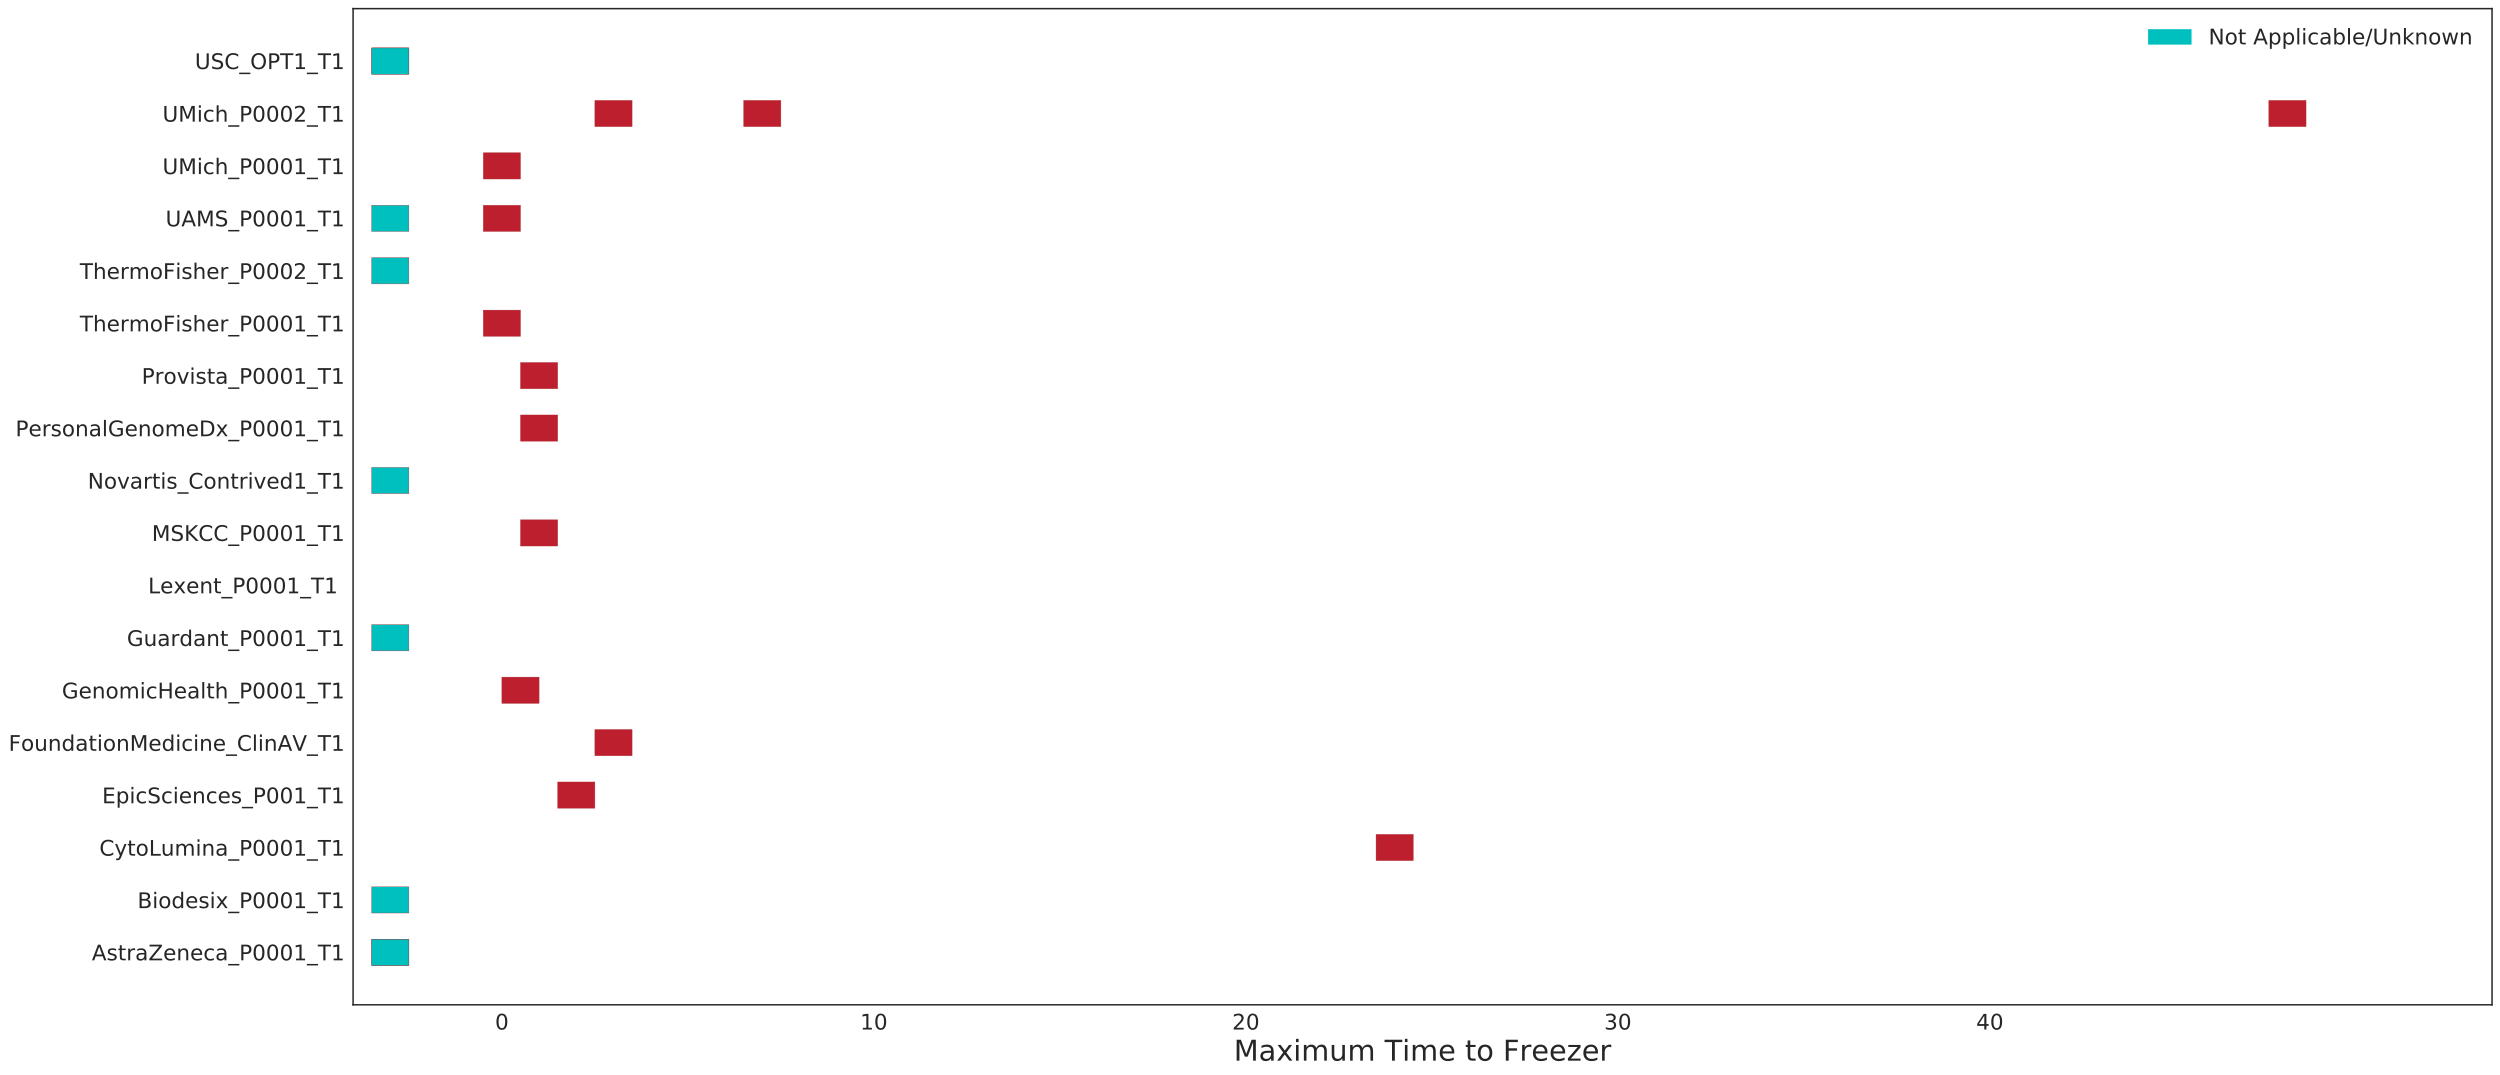 <?xml version="1.0" encoding="utf-8" standalone="no"?>
<!DOCTYPE svg PUBLIC "-//W3C//DTD SVG 1.1//EN"
  "http://www.w3.org/Graphics/SVG/1.1/DTD/svg11.dtd">
<!-- Created with matplotlib (http://matplotlib.org/) -->
<svg height="897pt" version="1.1" viewBox="0 0 2087 897" width="2087pt" xmlns="http://www.w3.org/2000/svg" xmlns:xlink="http://www.w3.org/1999/xlink">
 <defs>
  <style type="text/css">
*{stroke-linecap:butt;stroke-linejoin:round;}
  </style>
 </defs>
 <g id="figure_1">
  <g id="patch_1">
   <path d="M 0 897.648 
L 2087.558 897.648 
L 2087.558 0 
L 0 0 
z
" style="fill:#ffffff;"/>
  </g>
  <g id="axes_1">
   <g id="patch_2">
    <path d="M 294.758 838.8 
L 2080.358 838.8 
L 2080.358 7.2 
L 294.758 7.2 
z
" style="fill:none;"/>
   </g>
   <g id="matplotlib.axis_1">
    <g id="xtick_1">
     <g id="line2d_1"/>
     <g id="text_1">
      <!-- 0 -->
      <defs>
       <path d="M 31.781 66.406 
Q 24.172 66.406 20.328 58.906 
Q 16.5 51.422 16.5 36.375 
Q 16.5 21.391 20.328 13.891 
Q 24.172 6.391 31.781 6.391 
Q 39.453 6.391 43.281 13.891 
Q 47.125 21.391 47.125 36.375 
Q 47.125 51.422 43.281 58.906 
Q 39.453 66.406 31.781 66.406 
z
M 31.781 74.219 
Q 44.047 74.219 50.516 64.516 
Q 56.984 54.828 56.984 36.375 
Q 56.984 17.969 50.516 8.266 
Q 44.047 -1.422 31.781 -1.422 
Q 19.531 -1.422 13.062 8.266 
Q 6.594 17.969 6.594 36.375 
Q 6.594 54.828 13.062 64.516 
Q 19.531 74.219 31.781 74.219 
z
" id="DejaVuSans-30"/>
      </defs>
      <g style="fill:#262626;" transform="translate(413.248 859.477)scale(0.18 -0.18)">
       <use xlink:href="#DejaVuSans-30"/>
      </g>
     </g>
    </g>
    <g id="xtick_2">
     <g id="line2d_2"/>
     <g id="text_2">
      <!-- 10 -->
      <defs>
       <path d="M 12.406 8.297 
L 28.516 8.297 
L 28.516 63.922 
L 10.984 60.406 
L 10.984 69.391 
L 28.422 72.906 
L 38.281 72.906 
L 38.281 8.297 
L 54.391 8.297 
L 54.391 0 
L 12.406 0 
z
" id="DejaVuSans-31"/>
      </defs>
      <g style="fill:#262626;" transform="translate(718.06 859.477)scale(0.18 -0.18)">
       <use xlink:href="#DejaVuSans-31"/>
       <use x="63.623" xlink:href="#DejaVuSans-30"/>
      </g>
     </g>
    </g>
    <g id="xtick_3">
     <g id="line2d_3"/>
     <g id="text_3">
      <!-- 20 -->
      <defs>
       <path d="M 19.188 8.297 
L 53.609 8.297 
L 53.609 0 
L 7.328 0 
L 7.328 8.297 
Q 12.938 14.109 22.625 23.891 
Q 32.328 33.688 34.812 36.531 
Q 39.547 41.844 41.422 45.531 
Q 43.312 49.219 43.312 52.781 
Q 43.312 58.594 39.234 62.25 
Q 35.156 65.922 28.609 65.922 
Q 23.969 65.922 18.812 64.312 
Q 13.672 62.703 7.812 59.422 
L 7.812 69.391 
Q 13.766 71.781 18.938 73 
Q 24.125 74.219 28.422 74.219 
Q 39.75 74.219 46.484 68.547 
Q 53.219 62.891 53.219 53.422 
Q 53.219 48.922 51.531 44.891 
Q 49.859 40.875 45.406 35.406 
Q 44.188 33.984 37.641 27.219 
Q 31.109 20.453 19.188 8.297 
z
" id="DejaVuSans-32"/>
      </defs>
      <g style="fill:#262626;" transform="translate(1028.6 859.477)scale(0.18 -0.18)">
       <use xlink:href="#DejaVuSans-32"/>
       <use x="63.623" xlink:href="#DejaVuSans-30"/>
      </g>
     </g>
    </g>
    <g id="xtick_4">
     <g id="line2d_4"/>
     <g id="text_4">
      <!-- 30 -->
      <defs>
       <path d="M 40.578 39.312 
Q 47.656 37.797 51.625 33 
Q 55.609 28.219 55.609 21.188 
Q 55.609 10.406 48.188 4.484 
Q 40.766 -1.422 27.094 -1.422 
Q 22.516 -1.422 17.656 -0.516 
Q 12.797 0.391 7.625 2.203 
L 7.625 11.719 
Q 11.719 9.328 16.594 8.109 
Q 21.484 6.891 26.812 6.891 
Q 36.078 6.891 40.938 10.547 
Q 45.797 14.203 45.797 21.188 
Q 45.797 27.641 41.281 31.266 
Q 36.766 34.906 28.719 34.906 
L 20.219 34.906 
L 20.219 43.016 
L 29.109 43.016 
Q 36.375 43.016 40.234 45.922 
Q 44.094 48.828 44.094 54.297 
Q 44.094 59.906 40.109 62.906 
Q 36.141 65.922 28.719 65.922 
Q 24.656 65.922 20.016 65.031 
Q 15.375 64.156 9.812 62.312 
L 9.812 71.094 
Q 15.438 72.656 20.344 73.438 
Q 25.25 74.219 29.594 74.219 
Q 40.828 74.219 47.359 69.109 
Q 53.906 64.016 53.906 55.328 
Q 53.906 49.266 50.438 45.094 
Q 46.969 40.922 40.578 39.312 
z
" id="DejaVuSans-33"/>
      </defs>
      <g style="fill:#262626;" transform="translate(1339.139 859.477)scale(0.18 -0.18)">
       <use xlink:href="#DejaVuSans-33"/>
       <use x="63.623" xlink:href="#DejaVuSans-30"/>
      </g>
     </g>
    </g>
    <g id="xtick_5">
     <g id="line2d_5"/>
     <g id="text_5">
      <!-- 40 -->
      <defs>
       <path d="M 37.797 64.312 
L 12.891 25.391 
L 37.797 25.391 
z
M 35.203 72.906 
L 47.609 72.906 
L 47.609 25.391 
L 58.016 25.391 
L 58.016 17.188 
L 47.609 17.188 
L 47.609 0 
L 37.797 0 
L 37.797 17.188 
L 4.891 17.188 
L 4.891 26.703 
z
" id="DejaVuSans-34"/>
      </defs>
      <g style="fill:#262626;" transform="translate(1649.678 859.477)scale(0.18 -0.18)">
       <use xlink:href="#DejaVuSans-34"/>
       <use x="63.623" xlink:href="#DejaVuSans-30"/>
      </g>
     </g>
    </g>
    <g id="text_6">
     <!-- Maximum Time to Freezer -->
     <defs>
      <path d="M 9.812 72.906 
L 24.516 72.906 
L 43.109 23.297 
L 61.812 72.906 
L 76.516 72.906 
L 76.516 0 
L 66.891 0 
L 66.891 64.016 
L 48.094 14.016 
L 38.188 14.016 
L 19.391 64.016 
L 19.391 0 
L 9.812 0 
z
" id="DejaVuSans-4d"/>
      <path d="M 34.281 27.484 
Q 23.391 27.484 19.188 25 
Q 14.984 22.516 14.984 16.5 
Q 14.984 11.719 18.141 8.906 
Q 21.297 6.109 26.703 6.109 
Q 34.188 6.109 38.703 11.406 
Q 43.219 16.703 43.219 25.484 
L 43.219 27.484 
z
M 52.203 31.203 
L 52.203 0 
L 43.219 0 
L 43.219 8.297 
Q 40.141 3.328 35.547 0.953 
Q 30.953 -1.422 24.312 -1.422 
Q 15.922 -1.422 10.953 3.297 
Q 6 8.016 6 15.922 
Q 6 25.141 12.172 29.828 
Q 18.359 34.516 30.609 34.516 
L 43.219 34.516 
L 43.219 35.406 
Q 43.219 41.609 39.141 45 
Q 35.062 48.391 27.688 48.391 
Q 23 48.391 18.547 47.266 
Q 14.109 46.141 10.016 43.891 
L 10.016 52.203 
Q 14.938 54.109 19.578 55.047 
Q 24.219 56 28.609 56 
Q 40.484 56 46.344 49.844 
Q 52.203 43.703 52.203 31.203 
z
" id="DejaVuSans-61"/>
      <path d="M 54.891 54.688 
L 35.109 28.078 
L 55.906 0 
L 45.312 0 
L 29.391 21.484 
L 13.484 0 
L 2.875 0 
L 24.125 28.609 
L 4.688 54.688 
L 15.281 54.688 
L 29.781 35.203 
L 44.281 54.688 
z
" id="DejaVuSans-78"/>
      <path d="M 9.422 54.688 
L 18.406 54.688 
L 18.406 0 
L 9.422 0 
z
M 9.422 75.984 
L 18.406 75.984 
L 18.406 64.594 
L 9.422 64.594 
z
" id="DejaVuSans-69"/>
      <path d="M 52 44.188 
Q 55.375 50.25 60.062 53.125 
Q 64.75 56 71.094 56 
Q 79.641 56 84.281 50.016 
Q 88.922 44.047 88.922 33.016 
L 88.922 0 
L 79.891 0 
L 79.891 32.719 
Q 79.891 40.578 77.094 44.375 
Q 74.312 48.188 68.609 48.188 
Q 61.625 48.188 57.562 43.547 
Q 53.516 38.922 53.516 30.906 
L 53.516 0 
L 44.484 0 
L 44.484 32.719 
Q 44.484 40.625 41.703 44.406 
Q 38.922 48.188 33.109 48.188 
Q 26.219 48.188 22.156 43.531 
Q 18.109 38.875 18.109 30.906 
L 18.109 0 
L 9.078 0 
L 9.078 54.688 
L 18.109 54.688 
L 18.109 46.188 
Q 21.188 51.219 25.484 53.609 
Q 29.781 56 35.688 56 
Q 41.656 56 45.828 52.969 
Q 50 49.953 52 44.188 
z
" id="DejaVuSans-6d"/>
      <path d="M 8.5 21.578 
L 8.5 54.688 
L 17.484 54.688 
L 17.484 21.922 
Q 17.484 14.156 20.5 10.266 
Q 23.531 6.391 29.594 6.391 
Q 36.859 6.391 41.078 11.031 
Q 45.312 15.672 45.312 23.688 
L 45.312 54.688 
L 54.297 54.688 
L 54.297 0 
L 45.312 0 
L 45.312 8.406 
Q 42.047 3.422 37.719 1 
Q 33.406 -1.422 27.688 -1.422 
Q 18.266 -1.422 13.375 4.438 
Q 8.5 10.297 8.5 21.578 
z
M 31.109 56 
z
" id="DejaVuSans-75"/>
      <path id="DejaVuSans-20"/>
      <path d="M -0.297 72.906 
L 61.375 72.906 
L 61.375 64.594 
L 35.5 64.594 
L 35.5 0 
L 25.594 0 
L 25.594 64.594 
L -0.297 64.594 
z
" id="DejaVuSans-54"/>
      <path d="M 56.203 29.594 
L 56.203 25.203 
L 14.891 25.203 
Q 15.484 15.922 20.484 11.062 
Q 25.484 6.203 34.422 6.203 
Q 39.594 6.203 44.453 7.469 
Q 49.312 8.734 54.109 11.281 
L 54.109 2.781 
Q 49.266 0.734 44.188 -0.344 
Q 39.109 -1.422 33.891 -1.422 
Q 20.797 -1.422 13.156 6.188 
Q 5.516 13.812 5.516 26.812 
Q 5.516 40.234 12.766 48.109 
Q 20.016 56 32.328 56 
Q 43.359 56 49.781 48.891 
Q 56.203 41.797 56.203 29.594 
z
M 47.219 32.234 
Q 47.125 39.594 43.094 43.984 
Q 39.062 48.391 32.422 48.391 
Q 24.906 48.391 20.391 44.141 
Q 15.875 39.891 15.188 32.172 
z
" id="DejaVuSans-65"/>
      <path d="M 18.312 70.219 
L 18.312 54.688 
L 36.812 54.688 
L 36.812 47.703 
L 18.312 47.703 
L 18.312 18.016 
Q 18.312 11.328 20.141 9.422 
Q 21.969 7.516 27.594 7.516 
L 36.812 7.516 
L 36.812 0 
L 27.594 0 
Q 17.188 0 13.234 3.875 
Q 9.281 7.766 9.281 18.016 
L 9.281 47.703 
L 2.688 47.703 
L 2.688 54.688 
L 9.281 54.688 
L 9.281 70.219 
z
" id="DejaVuSans-74"/>
      <path d="M 30.609 48.391 
Q 23.391 48.391 19.188 42.75 
Q 14.984 37.109 14.984 27.297 
Q 14.984 17.484 19.156 11.844 
Q 23.344 6.203 30.609 6.203 
Q 37.797 6.203 41.984 11.859 
Q 46.188 17.531 46.188 27.297 
Q 46.188 37.016 41.984 42.703 
Q 37.797 48.391 30.609 48.391 
z
M 30.609 56 
Q 42.328 56 49.016 48.375 
Q 55.719 40.766 55.719 27.297 
Q 55.719 13.875 49.016 6.219 
Q 42.328 -1.422 30.609 -1.422 
Q 18.844 -1.422 12.172 6.219 
Q 5.516 13.875 5.516 27.297 
Q 5.516 40.766 12.172 48.375 
Q 18.844 56 30.609 56 
z
" id="DejaVuSans-6f"/>
      <path d="M 9.812 72.906 
L 51.703 72.906 
L 51.703 64.594 
L 19.672 64.594 
L 19.672 43.109 
L 48.578 43.109 
L 48.578 34.812 
L 19.672 34.812 
L 19.672 0 
L 9.812 0 
z
" id="DejaVuSans-46"/>
      <path d="M 41.109 46.297 
Q 39.594 47.172 37.812 47.578 
Q 36.031 48 33.891 48 
Q 26.266 48 22.188 43.047 
Q 18.109 38.094 18.109 28.812 
L 18.109 0 
L 9.078 0 
L 9.078 54.688 
L 18.109 54.688 
L 18.109 46.188 
Q 20.953 51.172 25.484 53.578 
Q 30.031 56 36.531 56 
Q 37.453 56 38.578 55.875 
Q 39.703 55.766 41.062 55.516 
z
" id="DejaVuSans-72"/>
      <path d="M 5.516 54.688 
L 48.188 54.688 
L 48.188 46.484 
L 14.406 7.172 
L 48.188 7.172 
L 48.188 0 
L 4.297 0 
L 4.297 8.203 
L 38.094 47.516 
L 5.516 47.516 
z
" id="DejaVuSans-7a"/>
     </defs>
     <g style="fill:#262626;" transform="translate(1030.013 885.457)scale(0.24 -0.24)">
      <use xlink:href="#DejaVuSans-4d"/>
      <use x="86.279" xlink:href="#DejaVuSans-61"/>
      <use x="147.559" xlink:href="#DejaVuSans-78"/>
      <use x="206.738" xlink:href="#DejaVuSans-69"/>
      <use x="234.521" xlink:href="#DejaVuSans-6d"/>
      <use x="331.934" xlink:href="#DejaVuSans-75"/>
      <use x="395.312" xlink:href="#DejaVuSans-6d"/>
      <use x="492.725" xlink:href="#DejaVuSans-20"/>
      <use x="524.512" xlink:href="#DejaVuSans-54"/>
      <use x="585.549" xlink:href="#DejaVuSans-69"/>
      <use x="613.332" xlink:href="#DejaVuSans-6d"/>
      <use x="710.744" xlink:href="#DejaVuSans-65"/>
      <use x="772.268" xlink:href="#DejaVuSans-20"/>
      <use x="804.055" xlink:href="#DejaVuSans-74"/>
      <use x="843.264" xlink:href="#DejaVuSans-6f"/>
      <use x="904.445" xlink:href="#DejaVuSans-20"/>
      <use x="936.232" xlink:href="#DejaVuSans-46"/>
      <use x="993.643" xlink:href="#DejaVuSans-72"/>
      <use x="1034.725" xlink:href="#DejaVuSans-65"/>
      <use x="1096.248" xlink:href="#DejaVuSans-65"/>
      <use x="1157.771" xlink:href="#DejaVuSans-7a"/>
      <use x="1210.262" xlink:href="#DejaVuSans-65"/>
      <use x="1271.785" xlink:href="#DejaVuSans-72"/>
     </g>
    </g>
   </g>
   <g id="matplotlib.axis_2">
    <g id="ytick_1">
     <g id="line2d_6"/>
     <g id="text_7">
      <!-- AstraZeneca_P0001_T1 -->
      <defs>
       <path d="M 34.188 63.188 
L 20.797 26.906 
L 47.609 26.906 
z
M 28.609 72.906 
L 39.797 72.906 
L 67.578 0 
L 57.328 0 
L 50.688 18.703 
L 17.828 18.703 
L 11.188 0 
L 0.781 0 
z
" id="DejaVuSans-41"/>
       <path d="M 44.281 53.078 
L 44.281 44.578 
Q 40.484 46.531 36.375 47.5 
Q 32.281 48.484 27.875 48.484 
Q 21.188 48.484 17.844 46.438 
Q 14.5 44.391 14.5 40.281 
Q 14.5 37.156 16.891 35.375 
Q 19.281 33.594 26.516 31.984 
L 29.594 31.297 
Q 39.156 29.25 43.188 25.516 
Q 47.219 21.781 47.219 15.094 
Q 47.219 7.469 41.188 3.016 
Q 35.156 -1.422 24.609 -1.422 
Q 20.219 -1.422 15.453 -0.562 
Q 10.688 0.297 5.422 2 
L 5.422 11.281 
Q 10.406 8.688 15.234 7.391 
Q 20.062 6.109 24.812 6.109 
Q 31.156 6.109 34.562 8.281 
Q 37.984 10.453 37.984 14.406 
Q 37.984 18.062 35.516 20.016 
Q 33.062 21.969 24.703 23.781 
L 21.578 24.516 
Q 13.234 26.266 9.516 29.906 
Q 5.812 33.547 5.812 39.891 
Q 5.812 47.609 11.281 51.797 
Q 16.75 56 26.812 56 
Q 31.781 56 36.172 55.266 
Q 40.578 54.547 44.281 53.078 
z
" id="DejaVuSans-73"/>
       <path d="M 5.609 72.906 
L 62.891 72.906 
L 62.891 65.375 
L 16.797 8.297 
L 64.016 8.297 
L 64.016 0 
L 4.5 0 
L 4.5 7.516 
L 50.594 64.594 
L 5.609 64.594 
z
" id="DejaVuSans-5a"/>
       <path d="M 54.891 33.016 
L 54.891 0 
L 45.906 0 
L 45.906 32.719 
Q 45.906 40.484 42.875 44.328 
Q 39.844 48.188 33.797 48.188 
Q 26.516 48.188 22.312 43.547 
Q 18.109 38.922 18.109 30.906 
L 18.109 0 
L 9.078 0 
L 9.078 54.688 
L 18.109 54.688 
L 18.109 46.188 
Q 21.344 51.125 25.703 53.562 
Q 30.078 56 35.797 56 
Q 45.219 56 50.047 50.172 
Q 54.891 44.344 54.891 33.016 
z
" id="DejaVuSans-6e"/>
       <path d="M 48.781 52.594 
L 48.781 44.188 
Q 44.969 46.297 41.141 47.344 
Q 37.312 48.391 33.406 48.391 
Q 24.656 48.391 19.812 42.844 
Q 14.984 37.312 14.984 27.297 
Q 14.984 17.281 19.812 11.734 
Q 24.656 6.203 33.406 6.203 
Q 37.312 6.203 41.141 7.25 
Q 44.969 8.297 48.781 10.406 
L 48.781 2.094 
Q 45.016 0.344 40.984 -0.531 
Q 36.969 -1.422 32.422 -1.422 
Q 20.062 -1.422 12.781 6.344 
Q 5.516 14.109 5.516 27.297 
Q 5.516 40.672 12.859 48.328 
Q 20.219 56 33.016 56 
Q 37.156 56 41.109 55.141 
Q 45.062 54.297 48.781 52.594 
z
" id="DejaVuSans-63"/>
       <path d="M 50.984 -16.609 
L 50.984 -23.578 
L -0.984 -23.578 
L -0.984 -16.609 
z
" id="DejaVuSans-5f"/>
       <path d="M 19.672 64.797 
L 19.672 37.406 
L 32.078 37.406 
Q 38.969 37.406 42.719 40.969 
Q 46.484 44.531 46.484 51.125 
Q 46.484 57.672 42.719 61.234 
Q 38.969 64.797 32.078 64.797 
z
M 9.812 72.906 
L 32.078 72.906 
Q 44.344 72.906 50.609 67.359 
Q 56.891 61.812 56.891 51.125 
Q 56.891 40.328 50.609 34.812 
Q 44.344 29.297 32.078 29.297 
L 19.672 29.297 
L 19.672 0 
L 9.812 0 
z
" id="DejaVuSans-50"/>
      </defs>
      <g style="fill:#262626;" transform="translate(76.655 801.711)scale(0.18 -0.18)">
       <use xlink:href="#DejaVuSans-41"/>
       <use x="68.408" xlink:href="#DejaVuSans-73"/>
       <use x="120.508" xlink:href="#DejaVuSans-74"/>
       <use x="159.717" xlink:href="#DejaVuSans-72"/>
       <use x="200.83" xlink:href="#DejaVuSans-61"/>
       <use x="262.109" xlink:href="#DejaVuSans-5a"/>
       <use x="330.615" xlink:href="#DejaVuSans-65"/>
       <use x="392.139" xlink:href="#DejaVuSans-6e"/>
       <use x="455.518" xlink:href="#DejaVuSans-65"/>
       <use x="517.041" xlink:href="#DejaVuSans-63"/>
       <use x="572.021" xlink:href="#DejaVuSans-61"/>
       <use x="633.301" xlink:href="#DejaVuSans-5f"/>
       <use x="683.301" xlink:href="#DejaVuSans-50"/>
       <use x="743.604" xlink:href="#DejaVuSans-30"/>
       <use x="807.227" xlink:href="#DejaVuSans-30"/>
       <use x="870.85" xlink:href="#DejaVuSans-30"/>
       <use x="934.473" xlink:href="#DejaVuSans-31"/>
       <use x="998.096" xlink:href="#DejaVuSans-5f"/>
       <use x="1048.096" xlink:href="#DejaVuSans-54"/>
       <use x="1109.18" xlink:href="#DejaVuSans-31"/>
      </g>
     </g>
    </g>
    <g id="ytick_2">
     <g id="line2d_7"/>
     <g id="text_8">
      <!-- Biodesix_P0001_T1 -->
      <defs>
       <path d="M 19.672 34.812 
L 19.672 8.109 
L 35.5 8.109 
Q 43.453 8.109 47.281 11.406 
Q 51.125 14.703 51.125 21.484 
Q 51.125 28.328 47.281 31.562 
Q 43.453 34.812 35.5 34.812 
z
M 19.672 64.797 
L 19.672 42.828 
L 34.281 42.828 
Q 41.5 42.828 45.031 45.531 
Q 48.578 48.25 48.578 53.812 
Q 48.578 59.328 45.031 62.062 
Q 41.5 64.797 34.281 64.797 
z
M 9.812 72.906 
L 35.016 72.906 
Q 46.297 72.906 52.391 68.219 
Q 58.5 63.531 58.5 54.891 
Q 58.5 48.188 55.375 44.234 
Q 52.25 40.281 46.188 39.312 
Q 53.469 37.75 57.5 32.781 
Q 61.531 27.828 61.531 20.406 
Q 61.531 10.641 54.891 5.312 
Q 48.25 0 35.984 0 
L 9.812 0 
z
" id="DejaVuSans-42"/>
       <path d="M 45.406 46.391 
L 45.406 75.984 
L 54.391 75.984 
L 54.391 0 
L 45.406 0 
L 45.406 8.203 
Q 42.578 3.328 38.25 0.953 
Q 33.938 -1.422 27.875 -1.422 
Q 17.969 -1.422 11.734 6.484 
Q 5.516 14.406 5.516 27.297 
Q 5.516 40.188 11.734 48.094 
Q 17.969 56 27.875 56 
Q 33.938 56 38.25 53.625 
Q 42.578 51.266 45.406 46.391 
z
M 14.797 27.297 
Q 14.797 17.391 18.875 11.75 
Q 22.953 6.109 30.078 6.109 
Q 37.203 6.109 41.297 11.75 
Q 45.406 17.391 45.406 27.297 
Q 45.406 37.203 41.297 42.844 
Q 37.203 48.484 30.078 48.484 
Q 22.953 48.484 18.875 42.844 
Q 14.797 37.203 14.797 27.297 
z
" id="DejaVuSans-64"/>
      </defs>
      <g style="fill:#262626;" transform="translate(114.75 758.102)scale(0.18 -0.18)">
       <use xlink:href="#DejaVuSans-42"/>
       <use x="68.604" xlink:href="#DejaVuSans-69"/>
       <use x="96.387" xlink:href="#DejaVuSans-6f"/>
       <use x="157.568" xlink:href="#DejaVuSans-64"/>
       <use x="221.045" xlink:href="#DejaVuSans-65"/>
       <use x="282.568" xlink:href="#DejaVuSans-73"/>
       <use x="334.668" xlink:href="#DejaVuSans-69"/>
       <use x="362.451" xlink:href="#DejaVuSans-78"/>
       <use x="421.631" xlink:href="#DejaVuSans-5f"/>
       <use x="471.631" xlink:href="#DejaVuSans-50"/>
       <use x="531.934" xlink:href="#DejaVuSans-30"/>
       <use x="595.557" xlink:href="#DejaVuSans-30"/>
       <use x="659.18" xlink:href="#DejaVuSans-30"/>
       <use x="722.803" xlink:href="#DejaVuSans-31"/>
       <use x="786.426" xlink:href="#DejaVuSans-5f"/>
       <use x="836.426" xlink:href="#DejaVuSans-54"/>
       <use x="897.51" xlink:href="#DejaVuSans-31"/>
      </g>
     </g>
    </g>
    <g id="ytick_3">
     <g id="line2d_8"/>
     <g id="text_9">
      <!-- CytoLumina_P0001_T1 -->
      <defs>
       <path d="M 64.406 67.281 
L 64.406 56.891 
Q 59.422 61.531 53.781 63.812 
Q 48.141 66.109 41.797 66.109 
Q 29.297 66.109 22.656 58.469 
Q 16.016 50.828 16.016 36.375 
Q 16.016 21.969 22.656 14.328 
Q 29.297 6.688 41.797 6.688 
Q 48.141 6.688 53.781 8.984 
Q 59.422 11.281 64.406 15.922 
L 64.406 5.609 
Q 59.234 2.094 53.438 0.328 
Q 47.656 -1.422 41.219 -1.422 
Q 24.656 -1.422 15.125 8.703 
Q 5.609 18.844 5.609 36.375 
Q 5.609 53.953 15.125 64.078 
Q 24.656 74.219 41.219 74.219 
Q 47.75 74.219 53.531 72.484 
Q 59.328 70.75 64.406 67.281 
z
" id="DejaVuSans-43"/>
       <path d="M 32.172 -5.078 
Q 28.375 -14.844 24.75 -17.812 
Q 21.141 -20.797 15.094 -20.797 
L 7.906 -20.797 
L 7.906 -13.281 
L 13.188 -13.281 
Q 16.891 -13.281 18.938 -11.516 
Q 21 -9.766 23.484 -3.219 
L 25.094 0.875 
L 2.984 54.688 
L 12.5 54.688 
L 29.594 11.922 
L 46.688 54.688 
L 56.203 54.688 
z
" id="DejaVuSans-79"/>
       <path d="M 9.812 72.906 
L 19.672 72.906 
L 19.672 8.297 
L 55.172 8.297 
L 55.172 0 
L 9.812 0 
z
" id="DejaVuSans-4c"/>
      </defs>
      <g style="fill:#262626;" transform="translate(82.949 714.333)scale(0.18 -0.18)">
       <use xlink:href="#DejaVuSans-43"/>
       <use x="69.824" xlink:href="#DejaVuSans-79"/>
       <use x="129.004" xlink:href="#DejaVuSans-74"/>
       <use x="168.213" xlink:href="#DejaVuSans-6f"/>
       <use x="229.395" xlink:href="#DejaVuSans-4c"/>
       <use x="285.092" xlink:href="#DejaVuSans-75"/>
       <use x="348.471" xlink:href="#DejaVuSans-6d"/>
       <use x="445.883" xlink:href="#DejaVuSans-69"/>
       <use x="473.666" xlink:href="#DejaVuSans-6e"/>
       <use x="537.045" xlink:href="#DejaVuSans-61"/>
       <use x="598.324" xlink:href="#DejaVuSans-5f"/>
       <use x="648.324" xlink:href="#DejaVuSans-50"/>
       <use x="708.627" xlink:href="#DejaVuSans-30"/>
       <use x="772.25" xlink:href="#DejaVuSans-30"/>
       <use x="835.873" xlink:href="#DejaVuSans-30"/>
       <use x="899.496" xlink:href="#DejaVuSans-31"/>
       <use x="963.119" xlink:href="#DejaVuSans-5f"/>
       <use x="1013.119" xlink:href="#DejaVuSans-54"/>
       <use x="1074.203" xlink:href="#DejaVuSans-31"/>
      </g>
     </g>
    </g>
    <g id="ytick_4">
     <g id="line2d_9"/>
     <g id="text_10">
      <!-- EpicSciences_P001_T1 -->
      <defs>
       <path d="M 9.812 72.906 
L 55.906 72.906 
L 55.906 64.594 
L 19.672 64.594 
L 19.672 43.016 
L 54.391 43.016 
L 54.391 34.719 
L 19.672 34.719 
L 19.672 8.297 
L 56.781 8.297 
L 56.781 0 
L 9.812 0 
z
" id="DejaVuSans-45"/>
       <path d="M 18.109 8.203 
L 18.109 -20.797 
L 9.078 -20.797 
L 9.078 54.688 
L 18.109 54.688 
L 18.109 46.391 
Q 20.953 51.266 25.266 53.625 
Q 29.594 56 35.594 56 
Q 45.562 56 51.781 48.094 
Q 58.016 40.188 58.016 27.297 
Q 58.016 14.406 51.781 6.484 
Q 45.562 -1.422 35.594 -1.422 
Q 29.594 -1.422 25.266 0.953 
Q 20.953 3.328 18.109 8.203 
z
M 48.688 27.297 
Q 48.688 37.203 44.609 42.844 
Q 40.531 48.484 33.406 48.484 
Q 26.266 48.484 22.188 42.844 
Q 18.109 37.203 18.109 27.297 
Q 18.109 17.391 22.188 11.75 
Q 26.266 6.109 33.406 6.109 
Q 40.531 6.109 44.609 11.75 
Q 48.688 17.391 48.688 27.297 
z
" id="DejaVuSans-70"/>
       <path d="M 53.516 70.516 
L 53.516 60.891 
Q 47.906 63.578 42.922 64.891 
Q 37.938 66.219 33.297 66.219 
Q 25.25 66.219 20.875 63.094 
Q 16.5 59.969 16.5 54.203 
Q 16.5 49.359 19.406 46.891 
Q 22.312 44.438 30.422 42.922 
L 36.375 41.703 
Q 47.406 39.594 52.656 34.297 
Q 57.906 29 57.906 20.125 
Q 57.906 9.516 50.797 4.047 
Q 43.703 -1.422 29.984 -1.422 
Q 24.812 -1.422 18.969 -0.25 
Q 13.141 0.922 6.891 3.219 
L 6.891 13.375 
Q 12.891 10.016 18.656 8.297 
Q 24.422 6.594 29.984 6.594 
Q 38.422 6.594 43.016 9.906 
Q 47.609 13.234 47.609 19.391 
Q 47.609 24.75 44.312 27.781 
Q 41.016 30.812 33.5 32.328 
L 27.484 33.5 
Q 16.453 35.688 11.516 40.375 
Q 6.594 45.062 6.594 53.422 
Q 6.594 63.094 13.406 68.656 
Q 20.219 74.219 32.172 74.219 
Q 37.312 74.219 42.625 73.281 
Q 47.953 72.359 53.516 70.516 
z
" id="DejaVuSans-53"/>
      </defs>
      <g style="fill:#262626;" transform="translate(85.244 670.565)scale(0.18 -0.18)">
       <use xlink:href="#DejaVuSans-45"/>
       <use x="63.184" xlink:href="#DejaVuSans-70"/>
       <use x="126.66" xlink:href="#DejaVuSans-69"/>
       <use x="154.443" xlink:href="#DejaVuSans-63"/>
       <use x="209.424" xlink:href="#DejaVuSans-53"/>
       <use x="272.9" xlink:href="#DejaVuSans-63"/>
       <use x="327.881" xlink:href="#DejaVuSans-69"/>
       <use x="355.664" xlink:href="#DejaVuSans-65"/>
       <use x="417.188" xlink:href="#DejaVuSans-6e"/>
       <use x="480.566" xlink:href="#DejaVuSans-63"/>
       <use x="535.547" xlink:href="#DejaVuSans-65"/>
       <use x="597.07" xlink:href="#DejaVuSans-73"/>
       <use x="649.17" xlink:href="#DejaVuSans-5f"/>
       <use x="699.17" xlink:href="#DejaVuSans-50"/>
       <use x="759.473" xlink:href="#DejaVuSans-30"/>
       <use x="823.096" xlink:href="#DejaVuSans-30"/>
       <use x="886.719" xlink:href="#DejaVuSans-31"/>
       <use x="950.342" xlink:href="#DejaVuSans-5f"/>
       <use x="1000.342" xlink:href="#DejaVuSans-54"/>
       <use x="1061.426" xlink:href="#DejaVuSans-31"/>
      </g>
     </g>
    </g>
    <g id="ytick_5">
     <g id="line2d_10"/>
     <g id="text_11">
      <!-- FoundationMedicine_ClinAV_T1 -->
      <defs>
       <path d="M 9.422 75.984 
L 18.406 75.984 
L 18.406 0 
L 9.422 0 
z
" id="DejaVuSans-6c"/>
       <path d="M 28.609 0 
L 0.781 72.906 
L 11.078 72.906 
L 34.188 11.531 
L 57.328 72.906 
L 67.578 72.906 
L 39.797 0 
z
" id="DejaVuSans-56"/>
      </defs>
      <g style="fill:#262626;" transform="translate(7.2 626.796)scale(0.18 -0.18)">
       <use xlink:href="#DejaVuSans-46"/>
       <use x="57.473" xlink:href="#DejaVuSans-6f"/>
       <use x="118.654" xlink:href="#DejaVuSans-75"/>
       <use x="182.033" xlink:href="#DejaVuSans-6e"/>
       <use x="245.412" xlink:href="#DejaVuSans-64"/>
       <use x="308.889" xlink:href="#DejaVuSans-61"/>
       <use x="370.168" xlink:href="#DejaVuSans-74"/>
       <use x="409.377" xlink:href="#DejaVuSans-69"/>
       <use x="437.16" xlink:href="#DejaVuSans-6f"/>
       <use x="498.342" xlink:href="#DejaVuSans-6e"/>
       <use x="561.721" xlink:href="#DejaVuSans-4d"/>
       <use x="648" xlink:href="#DejaVuSans-65"/>
       <use x="709.523" xlink:href="#DejaVuSans-64"/>
       <use x="773" xlink:href="#DejaVuSans-69"/>
       <use x="800.783" xlink:href="#DejaVuSans-63"/>
       <use x="855.764" xlink:href="#DejaVuSans-69"/>
       <use x="883.547" xlink:href="#DejaVuSans-6e"/>
       <use x="946.926" xlink:href="#DejaVuSans-65"/>
       <use x="1008.449" xlink:href="#DejaVuSans-5f"/>
       <use x="1058.449" xlink:href="#DejaVuSans-43"/>
       <use x="1128.273" xlink:href="#DejaVuSans-6c"/>
       <use x="1156.057" xlink:href="#DejaVuSans-69"/>
       <use x="1183.84" xlink:href="#DejaVuSans-6e"/>
       <use x="1247.219" xlink:href="#DejaVuSans-41"/>
       <use x="1315.533" xlink:href="#DejaVuSans-56"/>
       <use x="1383.941" xlink:href="#DejaVuSans-5f"/>
       <use x="1433.941" xlink:href="#DejaVuSans-54"/>
       <use x="1495.025" xlink:href="#DejaVuSans-31"/>
      </g>
     </g>
    </g>
    <g id="ytick_6">
     <g id="line2d_11"/>
     <g id="text_12">
      <!-- GenomicHealth_P0001_T1 -->
      <defs>
       <path d="M 59.516 10.406 
L 59.516 29.984 
L 43.406 29.984 
L 43.406 38.094 
L 69.281 38.094 
L 69.281 6.781 
Q 63.578 2.734 56.688 0.656 
Q 49.812 -1.422 42 -1.422 
Q 24.906 -1.422 15.25 8.562 
Q 5.609 18.562 5.609 36.375 
Q 5.609 54.25 15.25 64.234 
Q 24.906 74.219 42 74.219 
Q 49.125 74.219 55.547 72.453 
Q 61.969 70.703 67.391 67.281 
L 67.391 56.781 
Q 61.922 61.422 55.766 63.766 
Q 49.609 66.109 42.828 66.109 
Q 29.438 66.109 22.719 58.641 
Q 16.016 51.172 16.016 36.375 
Q 16.016 21.625 22.719 14.156 
Q 29.438 6.688 42.828 6.688 
Q 48.047 6.688 52.141 7.594 
Q 56.25 8.5 59.516 10.406 
z
" id="DejaVuSans-47"/>
       <path d="M 9.812 72.906 
L 19.672 72.906 
L 19.672 43.016 
L 55.516 43.016 
L 55.516 72.906 
L 65.375 72.906 
L 65.375 0 
L 55.516 0 
L 55.516 34.719 
L 19.672 34.719 
L 19.672 0 
L 9.812 0 
z
" id="DejaVuSans-48"/>
       <path d="M 54.891 33.016 
L 54.891 0 
L 45.906 0 
L 45.906 32.719 
Q 45.906 40.484 42.875 44.328 
Q 39.844 48.188 33.797 48.188 
Q 26.516 48.188 22.312 43.547 
Q 18.109 38.922 18.109 30.906 
L 18.109 0 
L 9.078 0 
L 9.078 75.984 
L 18.109 75.984 
L 18.109 46.188 
Q 21.344 51.125 25.703 53.562 
Q 30.078 56 35.797 56 
Q 45.219 56 50.047 50.172 
Q 54.891 44.344 54.891 33.016 
z
" id="DejaVuSans-68"/>
      </defs>
      <g style="fill:#262626;" transform="translate(51.666 583.028)scale(0.18 -0.18)">
       <use xlink:href="#DejaVuSans-47"/>
       <use x="77.49" xlink:href="#DejaVuSans-65"/>
       <use x="139.014" xlink:href="#DejaVuSans-6e"/>
       <use x="202.393" xlink:href="#DejaVuSans-6f"/>
       <use x="263.574" xlink:href="#DejaVuSans-6d"/>
       <use x="360.986" xlink:href="#DejaVuSans-69"/>
       <use x="388.77" xlink:href="#DejaVuSans-63"/>
       <use x="443.75" xlink:href="#DejaVuSans-48"/>
       <use x="518.945" xlink:href="#DejaVuSans-65"/>
       <use x="580.469" xlink:href="#DejaVuSans-61"/>
       <use x="641.748" xlink:href="#DejaVuSans-6c"/>
       <use x="669.531" xlink:href="#DejaVuSans-74"/>
       <use x="708.74" xlink:href="#DejaVuSans-68"/>
       <use x="772.119" xlink:href="#DejaVuSans-5f"/>
       <use x="822.119" xlink:href="#DejaVuSans-50"/>
       <use x="882.422" xlink:href="#DejaVuSans-30"/>
       <use x="946.045" xlink:href="#DejaVuSans-30"/>
       <use x="1009.668" xlink:href="#DejaVuSans-30"/>
       <use x="1073.291" xlink:href="#DejaVuSans-31"/>
       <use x="1136.914" xlink:href="#DejaVuSans-5f"/>
       <use x="1186.914" xlink:href="#DejaVuSans-54"/>
       <use x="1247.998" xlink:href="#DejaVuSans-31"/>
      </g>
     </g>
    </g>
    <g id="ytick_7">
     <g id="line2d_12"/>
     <g id="text_13">
      <!-- Guardant_P0001_T1 -->
      <g style="fill:#262626;" transform="translate(105.944 539.26)scale(0.18 -0.18)">
       <use xlink:href="#DejaVuSans-47"/>
       <use x="77.49" xlink:href="#DejaVuSans-75"/>
       <use x="140.869" xlink:href="#DejaVuSans-61"/>
       <use x="202.148" xlink:href="#DejaVuSans-72"/>
       <use x="243.246" xlink:href="#DejaVuSans-64"/>
       <use x="306.723" xlink:href="#DejaVuSans-61"/>
       <use x="368.002" xlink:href="#DejaVuSans-6e"/>
       <use x="431.381" xlink:href="#DejaVuSans-74"/>
       <use x="470.59" xlink:href="#DejaVuSans-5f"/>
       <use x="520.59" xlink:href="#DejaVuSans-50"/>
       <use x="580.893" xlink:href="#DejaVuSans-30"/>
       <use x="644.516" xlink:href="#DejaVuSans-30"/>
       <use x="708.139" xlink:href="#DejaVuSans-30"/>
       <use x="771.762" xlink:href="#DejaVuSans-31"/>
       <use x="835.385" xlink:href="#DejaVuSans-5f"/>
       <use x="885.385" xlink:href="#DejaVuSans-54"/>
       <use x="946.469" xlink:href="#DejaVuSans-31"/>
      </g>
     </g>
    </g>
    <g id="ytick_8">
     <g id="line2d_13"/>
     <g id="text_14">
      <!-- Lexent_P0001_T1  -->
      <g style="fill:#262626;" transform="translate(123.643 495.332)scale(0.18 -0.18)">
       <use xlink:href="#DejaVuSans-4c"/>
       <use x="55.697" xlink:href="#DejaVuSans-65"/>
       <use x="117.205" xlink:href="#DejaVuSans-78"/>
       <use x="176.338" xlink:href="#DejaVuSans-65"/>
       <use x="237.861" xlink:href="#DejaVuSans-6e"/>
       <use x="301.24" xlink:href="#DejaVuSans-74"/>
       <use x="340.449" xlink:href="#DejaVuSans-5f"/>
       <use x="390.449" xlink:href="#DejaVuSans-50"/>
       <use x="450.752" xlink:href="#DejaVuSans-30"/>
       <use x="514.375" xlink:href="#DejaVuSans-30"/>
       <use x="577.998" xlink:href="#DejaVuSans-30"/>
       <use x="641.621" xlink:href="#DejaVuSans-31"/>
       <use x="705.244" xlink:href="#DejaVuSans-5f"/>
       <use x="755.244" xlink:href="#DejaVuSans-54"/>
       <use x="816.328" xlink:href="#DejaVuSans-31"/>
       <use x="879.951" xlink:href="#DejaVuSans-20"/>
      </g>
     </g>
    </g>
    <g id="ytick_9">
     <g id="line2d_14"/>
     <g id="text_15">
      <!-- MSKCC_P0001_T1 -->
      <defs>
       <path d="M 9.812 72.906 
L 19.672 72.906 
L 19.672 42.094 
L 52.391 72.906 
L 65.094 72.906 
L 28.906 38.922 
L 67.672 0 
L 54.688 0 
L 19.672 35.109 
L 19.672 0 
L 9.812 0 
z
" id="DejaVuSans-4b"/>
      </defs>
      <g style="fill:#262626;" transform="translate(126.762 451.564)scale(0.18 -0.18)">
       <use xlink:href="#DejaVuSans-4d"/>
       <use x="86.279" xlink:href="#DejaVuSans-53"/>
       <use x="149.756" xlink:href="#DejaVuSans-4b"/>
       <use x="215.254" xlink:href="#DejaVuSans-43"/>
       <use x="285.078" xlink:href="#DejaVuSans-43"/>
       <use x="354.902" xlink:href="#DejaVuSans-5f"/>
       <use x="404.902" xlink:href="#DejaVuSans-50"/>
       <use x="465.205" xlink:href="#DejaVuSans-30"/>
       <use x="528.828" xlink:href="#DejaVuSans-30"/>
       <use x="592.451" xlink:href="#DejaVuSans-30"/>
       <use x="656.074" xlink:href="#DejaVuSans-31"/>
       <use x="719.697" xlink:href="#DejaVuSans-5f"/>
       <use x="769.697" xlink:href="#DejaVuSans-54"/>
       <use x="830.781" xlink:href="#DejaVuSans-31"/>
      </g>
     </g>
    </g>
    <g id="ytick_10">
     <g id="line2d_15"/>
     <g id="text_16">
      <!-- Novartis_Contrived1_T1 -->
      <defs>
       <path d="M 9.812 72.906 
L 23.094 72.906 
L 55.422 11.922 
L 55.422 72.906 
L 64.984 72.906 
L 64.984 0 
L 51.703 0 
L 19.391 60.984 
L 19.391 0 
L 9.812 0 
z
" id="DejaVuSans-4e"/>
       <path d="M 2.984 54.688 
L 12.5 54.688 
L 29.594 8.797 
L 46.688 54.688 
L 56.203 54.688 
L 35.688 0 
L 23.484 0 
z
" id="DejaVuSans-76"/>
      </defs>
      <g style="fill:#262626;" transform="translate(73.257 407.954)scale(0.18 -0.18)">
       <use xlink:href="#DejaVuSans-4e"/>
       <use x="74.805" xlink:href="#DejaVuSans-6f"/>
       <use x="135.986" xlink:href="#DejaVuSans-76"/>
       <use x="195.166" xlink:href="#DejaVuSans-61"/>
       <use x="256.445" xlink:href="#DejaVuSans-72"/>
       <use x="297.559" xlink:href="#DejaVuSans-74"/>
       <use x="336.768" xlink:href="#DejaVuSans-69"/>
       <use x="364.551" xlink:href="#DejaVuSans-73"/>
       <use x="416.65" xlink:href="#DejaVuSans-5f"/>
       <use x="466.65" xlink:href="#DejaVuSans-43"/>
       <use x="536.475" xlink:href="#DejaVuSans-6f"/>
       <use x="597.656" xlink:href="#DejaVuSans-6e"/>
       <use x="661.035" xlink:href="#DejaVuSans-74"/>
       <use x="700.244" xlink:href="#DejaVuSans-72"/>
       <use x="741.357" xlink:href="#DejaVuSans-69"/>
       <use x="769.141" xlink:href="#DejaVuSans-76"/>
       <use x="828.32" xlink:href="#DejaVuSans-65"/>
       <use x="889.844" xlink:href="#DejaVuSans-64"/>
       <use x="953.32" xlink:href="#DejaVuSans-31"/>
       <use x="1016.943" xlink:href="#DejaVuSans-5f"/>
       <use x="1066.943" xlink:href="#DejaVuSans-54"/>
       <use x="1128.027" xlink:href="#DejaVuSans-31"/>
      </g>
     </g>
    </g>
    <g id="ytick_11">
     <g id="line2d_16"/>
     <g id="text_17">
      <!-- PersonalGenomeDx_P0001_T1 -->
      <defs>
       <path d="M 19.672 64.797 
L 19.672 8.109 
L 31.594 8.109 
Q 46.688 8.109 53.688 14.938 
Q 60.688 21.781 60.688 36.531 
Q 60.688 51.172 53.688 57.984 
Q 46.688 64.797 31.594 64.797 
z
M 9.812 72.906 
L 30.078 72.906 
Q 51.266 72.906 61.172 64.094 
Q 71.094 55.281 71.094 36.531 
Q 71.094 17.672 61.125 8.828 
Q 51.172 0 30.078 0 
L 9.812 0 
z
" id="DejaVuSans-44"/>
      </defs>
      <g style="fill:#262626;" transform="translate(12.932 364.186)scale(0.18 -0.18)">
       <use xlink:href="#DejaVuSans-50"/>
       <use x="60.256" xlink:href="#DejaVuSans-65"/>
       <use x="121.779" xlink:href="#DejaVuSans-72"/>
       <use x="162.893" xlink:href="#DejaVuSans-73"/>
       <use x="214.992" xlink:href="#DejaVuSans-6f"/>
       <use x="276.174" xlink:href="#DejaVuSans-6e"/>
       <use x="339.553" xlink:href="#DejaVuSans-61"/>
       <use x="400.832" xlink:href="#DejaVuSans-6c"/>
       <use x="428.615" xlink:href="#DejaVuSans-47"/>
       <use x="506.105" xlink:href="#DejaVuSans-65"/>
       <use x="567.629" xlink:href="#DejaVuSans-6e"/>
       <use x="631.008" xlink:href="#DejaVuSans-6f"/>
       <use x="692.189" xlink:href="#DejaVuSans-6d"/>
       <use x="789.602" xlink:href="#DejaVuSans-65"/>
       <use x="851.125" xlink:href="#DejaVuSans-44"/>
       <use x="928.127" xlink:href="#DejaVuSans-78"/>
       <use x="987.307" xlink:href="#DejaVuSans-5f"/>
       <use x="1037.307" xlink:href="#DejaVuSans-50"/>
       <use x="1097.609" xlink:href="#DejaVuSans-30"/>
       <use x="1161.232" xlink:href="#DejaVuSans-30"/>
       <use x="1224.855" xlink:href="#DejaVuSans-30"/>
       <use x="1288.479" xlink:href="#DejaVuSans-31"/>
       <use x="1352.102" xlink:href="#DejaVuSans-5f"/>
       <use x="1402.102" xlink:href="#DejaVuSans-54"/>
       <use x="1463.186" xlink:href="#DejaVuSans-31"/>
      </g>
     </g>
    </g>
    <g id="ytick_12">
     <g id="line2d_17"/>
     <g id="text_18">
      <!-- Provista_P0001_T1 -->
      <g style="fill:#262626;" transform="translate(118.271 320.418)scale(0.18 -0.18)">
       <use xlink:href="#DejaVuSans-50"/>
       <use x="60.287" xlink:href="#DejaVuSans-72"/>
       <use x="101.369" xlink:href="#DejaVuSans-6f"/>
       <use x="162.551" xlink:href="#DejaVuSans-76"/>
       <use x="221.73" xlink:href="#DejaVuSans-69"/>
       <use x="249.514" xlink:href="#DejaVuSans-73"/>
       <use x="301.613" xlink:href="#DejaVuSans-74"/>
       <use x="340.822" xlink:href="#DejaVuSans-61"/>
       <use x="402.102" xlink:href="#DejaVuSans-5f"/>
       <use x="452.102" xlink:href="#DejaVuSans-50"/>
       <use x="512.404" xlink:href="#DejaVuSans-30"/>
       <use x="576.027" xlink:href="#DejaVuSans-30"/>
       <use x="639.65" xlink:href="#DejaVuSans-30"/>
       <use x="703.273" xlink:href="#DejaVuSans-31"/>
       <use x="766.896" xlink:href="#DejaVuSans-5f"/>
       <use x="816.896" xlink:href="#DejaVuSans-54"/>
       <use x="877.98" xlink:href="#DejaVuSans-31"/>
      </g>
     </g>
    </g>
    <g id="ytick_13">
     <g id="line2d_18"/>
     <g id="text_19">
      <!-- ThermoFisher_P0001_T1 -->
      <g style="fill:#262626;" transform="translate(66.634 276.649)scale(0.18 -0.18)">
       <use xlink:href="#DejaVuSans-54"/>
       <use x="61.084" xlink:href="#DejaVuSans-68"/>
       <use x="124.463" xlink:href="#DejaVuSans-65"/>
       <use x="185.986" xlink:href="#DejaVuSans-72"/>
       <use x="227.084" xlink:href="#DejaVuSans-6d"/>
       <use x="324.496" xlink:href="#DejaVuSans-6f"/>
       <use x="385.678" xlink:href="#DejaVuSans-46"/>
       <use x="443.088" xlink:href="#DejaVuSans-69"/>
       <use x="470.871" xlink:href="#DejaVuSans-73"/>
       <use x="522.971" xlink:href="#DejaVuSans-68"/>
       <use x="586.35" xlink:href="#DejaVuSans-65"/>
       <use x="647.873" xlink:href="#DejaVuSans-72"/>
       <use x="688.986" xlink:href="#DejaVuSans-5f"/>
       <use x="738.986" xlink:href="#DejaVuSans-50"/>
       <use x="799.289" xlink:href="#DejaVuSans-30"/>
       <use x="862.912" xlink:href="#DejaVuSans-30"/>
       <use x="926.535" xlink:href="#DejaVuSans-30"/>
       <use x="990.158" xlink:href="#DejaVuSans-31"/>
       <use x="1053.781" xlink:href="#DejaVuSans-5f"/>
       <use x="1103.781" xlink:href="#DejaVuSans-54"/>
       <use x="1164.865" xlink:href="#DejaVuSans-31"/>
      </g>
     </g>
    </g>
    <g id="ytick_14">
     <g id="line2d_19"/>
     <g id="text_20">
      <!-- ThermoFisher_P0002_T1 -->
      <g style="fill:#262626;" transform="translate(66.634 232.881)scale(0.18 -0.18)">
       <use xlink:href="#DejaVuSans-54"/>
       <use x="61.084" xlink:href="#DejaVuSans-68"/>
       <use x="124.463" xlink:href="#DejaVuSans-65"/>
       <use x="185.986" xlink:href="#DejaVuSans-72"/>
       <use x="227.084" xlink:href="#DejaVuSans-6d"/>
       <use x="324.496" xlink:href="#DejaVuSans-6f"/>
       <use x="385.678" xlink:href="#DejaVuSans-46"/>
       <use x="443.088" xlink:href="#DejaVuSans-69"/>
       <use x="470.871" xlink:href="#DejaVuSans-73"/>
       <use x="522.971" xlink:href="#DejaVuSans-68"/>
       <use x="586.35" xlink:href="#DejaVuSans-65"/>
       <use x="647.873" xlink:href="#DejaVuSans-72"/>
       <use x="688.986" xlink:href="#DejaVuSans-5f"/>
       <use x="738.986" xlink:href="#DejaVuSans-50"/>
       <use x="799.289" xlink:href="#DejaVuSans-30"/>
       <use x="862.912" xlink:href="#DejaVuSans-30"/>
       <use x="926.535" xlink:href="#DejaVuSans-30"/>
       <use x="990.158" xlink:href="#DejaVuSans-32"/>
       <use x="1053.781" xlink:href="#DejaVuSans-5f"/>
       <use x="1103.781" xlink:href="#DejaVuSans-54"/>
       <use x="1164.865" xlink:href="#DejaVuSans-31"/>
      </g>
     </g>
    </g>
    <g id="ytick_15">
     <g id="line2d_20"/>
     <g id="text_21">
      <!-- UAMS_P0001_T1 -->
      <defs>
       <path d="M 8.688 72.906 
L 18.609 72.906 
L 18.609 28.609 
Q 18.609 16.891 22.844 11.734 
Q 27.094 6.594 36.625 6.594 
Q 46.094 6.594 50.344 11.734 
Q 54.594 16.891 54.594 28.609 
L 54.594 72.906 
L 64.5 72.906 
L 64.5 27.391 
Q 64.5 13.141 57.438 5.859 
Q 50.391 -1.422 36.625 -1.422 
Q 22.797 -1.422 15.734 5.859 
Q 8.688 13.141 8.688 27.391 
z
" id="DejaVuSans-55"/>
      </defs>
      <g style="fill:#262626;" transform="translate(138.203 188.953)scale(0.18 -0.18)">
       <use xlink:href="#DejaVuSans-55"/>
       <use x="73.193" xlink:href="#DejaVuSans-41"/>
       <use x="141.602" xlink:href="#DejaVuSans-4d"/>
       <use x="227.881" xlink:href="#DejaVuSans-53"/>
       <use x="291.357" xlink:href="#DejaVuSans-5f"/>
       <use x="341.357" xlink:href="#DejaVuSans-50"/>
       <use x="401.66" xlink:href="#DejaVuSans-30"/>
       <use x="465.283" xlink:href="#DejaVuSans-30"/>
       <use x="528.906" xlink:href="#DejaVuSans-30"/>
       <use x="592.529" xlink:href="#DejaVuSans-31"/>
       <use x="656.152" xlink:href="#DejaVuSans-5f"/>
       <use x="706.152" xlink:href="#DejaVuSans-54"/>
       <use x="767.236" xlink:href="#DejaVuSans-31"/>
      </g>
     </g>
    </g>
    <g id="ytick_16">
     <g id="line2d_21"/>
     <g id="text_22">
      <!-- UMich_P0001_T1 -->
      <g style="fill:#262626;" transform="translate(135.638 145.344)scale(0.18 -0.18)">
       <use xlink:href="#DejaVuSans-55"/>
       <use x="73.193" xlink:href="#DejaVuSans-4d"/>
       <use x="159.473" xlink:href="#DejaVuSans-69"/>
       <use x="187.256" xlink:href="#DejaVuSans-63"/>
       <use x="242.236" xlink:href="#DejaVuSans-68"/>
       <use x="305.615" xlink:href="#DejaVuSans-5f"/>
       <use x="355.615" xlink:href="#DejaVuSans-50"/>
       <use x="415.918" xlink:href="#DejaVuSans-30"/>
       <use x="479.541" xlink:href="#DejaVuSans-30"/>
       <use x="543.164" xlink:href="#DejaVuSans-30"/>
       <use x="606.787" xlink:href="#DejaVuSans-31"/>
       <use x="670.41" xlink:href="#DejaVuSans-5f"/>
       <use x="720.41" xlink:href="#DejaVuSans-54"/>
       <use x="781.494" xlink:href="#DejaVuSans-31"/>
      </g>
     </g>
    </g>
    <g id="ytick_17">
     <g id="line2d_22"/>
     <g id="text_23">
      <!-- UMich_P0002_T1 -->
      <g style="fill:#262626;" transform="translate(135.638 101.575)scale(0.18 -0.18)">
       <use xlink:href="#DejaVuSans-55"/>
       <use x="73.193" xlink:href="#DejaVuSans-4d"/>
       <use x="159.473" xlink:href="#DejaVuSans-69"/>
       <use x="187.256" xlink:href="#DejaVuSans-63"/>
       <use x="242.236" xlink:href="#DejaVuSans-68"/>
       <use x="305.615" xlink:href="#DejaVuSans-5f"/>
       <use x="355.615" xlink:href="#DejaVuSans-50"/>
       <use x="415.918" xlink:href="#DejaVuSans-30"/>
       <use x="479.541" xlink:href="#DejaVuSans-30"/>
       <use x="543.164" xlink:href="#DejaVuSans-30"/>
       <use x="606.787" xlink:href="#DejaVuSans-32"/>
       <use x="670.41" xlink:href="#DejaVuSans-5f"/>
       <use x="720.41" xlink:href="#DejaVuSans-54"/>
       <use x="781.494" xlink:href="#DejaVuSans-31"/>
      </g>
     </g>
    </g>
    <g id="ytick_18">
     <g id="line2d_23"/>
     <g id="text_24">
      <!-- USC_OPT1_T1 -->
      <defs>
       <path d="M 39.406 66.219 
Q 28.656 66.219 22.328 58.203 
Q 16.016 50.203 16.016 36.375 
Q 16.016 22.609 22.328 14.594 
Q 28.656 6.594 39.406 6.594 
Q 50.141 6.594 56.422 14.594 
Q 62.703 22.609 62.703 36.375 
Q 62.703 50.203 56.422 58.203 
Q 50.141 66.219 39.406 66.219 
z
M 39.406 74.219 
Q 54.734 74.219 63.906 63.938 
Q 73.094 53.656 73.094 36.375 
Q 73.094 19.141 63.906 8.859 
Q 54.734 -1.422 39.406 -1.422 
Q 24.031 -1.422 14.812 8.828 
Q 5.609 19.094 5.609 36.375 
Q 5.609 53.656 14.812 63.938 
Q 24.031 74.219 39.406 74.219 
z
" id="DejaVuSans-4f"/>
      </defs>
      <g style="fill:#262626;" transform="translate(162.672 57.648)scale(0.18 -0.18)">
       <use xlink:href="#DejaVuSans-55"/>
       <use x="73.193" xlink:href="#DejaVuSans-53"/>
       <use x="136.67" xlink:href="#DejaVuSans-43"/>
       <use x="206.494" xlink:href="#DejaVuSans-5f"/>
       <use x="256.494" xlink:href="#DejaVuSans-4f"/>
       <use x="335.205" xlink:href="#DejaVuSans-50"/>
       <use x="395.508" xlink:href="#DejaVuSans-54"/>
       <use x="456.592" xlink:href="#DejaVuSans-31"/>
       <use x="520.215" xlink:href="#DejaVuSans-5f"/>
       <use x="570.215" xlink:href="#DejaVuSans-54"/>
       <use x="631.299" xlink:href="#DejaVuSans-31"/>
      </g>
     </g>
    </g>
   </g>
   <g id="patch_3">
    <path clip-path="url(#p1cb043c2f1)" d="M 1148.741 718.437 
L 1179.795 718.437 
L 1179.795 696.553 
L 1148.741 696.553 
z
" style="fill:#bd1f2f;stroke:#a52a2a;stroke-linejoin:miter;stroke-width:0.3;"/>
   </g>
   <g id="patch_4">
    <path clip-path="url(#p1cb043c2f1)" d="M 465.555 674.668 
L 496.609 674.668 
L 496.609 652.784 
L 465.555 652.784 
z
" style="fill:#bd1f2f;stroke:#a52a2a;stroke-linejoin:miter;stroke-width:0.3;"/>
   </g>
   <g id="patch_5">
    <path clip-path="url(#p1cb043c2f1)" d="M 496.609 630.9 
L 527.662 630.9 
L 527.662 609.016 
L 496.609 609.016 
z
" style="fill:#bd1f2f;stroke:#a52a2a;stroke-linejoin:miter;stroke-width:0.3;"/>
   </g>
   <g id="patch_6">
    <path clip-path="url(#p1cb043c2f1)" d="M 418.974 587.132 
L 450.028 587.132 
L 450.028 565.247 
L 418.974 565.247 
z
" style="fill:#bd1f2f;stroke:#a52a2a;stroke-linejoin:miter;stroke-width:0.3;"/>
   </g>
   <g id="patch_7">
    <path clip-path="url(#p1cb043c2f1)" d="M 434.501 455.826 
L 465.555 455.826 
L 465.555 433.942 
L 434.501 433.942 
z
" style="fill:#bd1f2f;stroke:#a52a2a;stroke-linejoin:miter;stroke-width:0.3;"/>
   </g>
   <g id="patch_8">
    <path clip-path="url(#p1cb043c2f1)" d="M 434.501 368.289 
L 465.555 368.289 
L 465.555 346.405 
L 434.501 346.405 
z
" style="fill:#bd1f2f;stroke:#a52a2a;stroke-linejoin:miter;stroke-width:0.3;"/>
   </g>
   <g id="patch_9">
    <path clip-path="url(#p1cb043c2f1)" d="M 434.501 324.521 
L 465.555 324.521 
L 465.555 302.637 
L 434.501 302.637 
z
" style="fill:#bd1f2f;stroke:#a52a2a;stroke-linejoin:miter;stroke-width:0.3;"/>
   </g>
   <g id="patch_10">
    <path clip-path="url(#p1cb043c2f1)" d="M 403.447 280.753 
L 434.501 280.753 
L 434.501 258.868 
L 403.447 258.868 
z
" style="fill:#bd1f2f;stroke:#a52a2a;stroke-linejoin:miter;stroke-width:0.3;"/>
   </g>
   <g id="patch_11">
    <path clip-path="url(#p1cb043c2f1)" d="M 403.447 193.216 
L 434.501 193.216 
L 434.501 171.332 
L 403.447 171.332 
z
" style="fill:#bd1f2f;stroke:#a52a2a;stroke-linejoin:miter;stroke-width:0.3;"/>
   </g>
   <g id="patch_12">
    <path clip-path="url(#p1cb043c2f1)" d="M 403.447 149.447 
L 434.501 149.447 
L 434.501 127.563 
L 403.447 127.563 
z
" style="fill:#bd1f2f;stroke:#a52a2a;stroke-linejoin:miter;stroke-width:0.3;"/>
   </g>
   <g id="patch_13">
    <path clip-path="url(#p1cb043c2f1)" d="M 1894.035 105.679 
L 1925.089 105.679 
L 1925.089 83.795 
L 1894.035 83.795 
z
" style="fill:#bd1f2f;stroke:#a52a2a;stroke-linejoin:miter;stroke-width:0.3;"/>
   </g>
   <g id="patch_14">
    <path clip-path="url(#p1cb043c2f1)" d="M 620.824 105.679 
L 651.878 105.679 
L 651.878 83.795 
L 620.824 83.795 
z
" style="fill:#bd1f2f;stroke:#a52a2a;stroke-linejoin:miter;stroke-width:0.3;"/>
   </g>
   <g id="patch_15">
    <path clip-path="url(#p1cb043c2f1)" d="M 496.609 105.679 
L 527.662 105.679 
L 527.662 83.795 
L 496.609 83.795 
z
" style="fill:#bd1f2f;stroke:#a52a2a;stroke-linejoin:miter;stroke-width:0.3;"/>
   </g>
   <g id="patch_16">
    <path clip-path="url(#p1cb043c2f1)" d="M 310.285 805.974 
L 341.339 805.974 
L 341.339 784.089 
L 310.285 784.089 
z
" style="fill:#00bfbf;stroke:#a52a2a;stroke-linejoin:miter;stroke-width:0.3;"/>
   </g>
   <g id="patch_17">
    <path clip-path="url(#p1cb043c2f1)" d="M 310.285 805.974 
L 341.339 805.974 
L 341.339 784.089 
L 310.285 784.089 
z
" style="fill:#00bfbf;stroke:#a52a2a;stroke-linejoin:miter;stroke-width:0.3;"/>
   </g>
   <g id="patch_18">
    <path clip-path="url(#p1cb043c2f1)" d="M 310.285 762.205 
L 341.339 762.205 
L 341.339 740.321 
L 310.285 740.321 
z
" style="fill:#00bfbf;stroke:#a52a2a;stroke-linejoin:miter;stroke-width:0.3;"/>
   </g>
   <g id="patch_19">
    <path clip-path="url(#p1cb043c2f1)" d="M 310.285 543.363 
L 341.339 543.363 
L 341.339 521.479 
L 310.285 521.479 
z
" style="fill:#00bfbf;stroke:#a52a2a;stroke-linejoin:miter;stroke-width:0.3;"/>
   </g>
   <g id="patch_20">
    <path clip-path="url(#p1cb043c2f1)" d="M 310.285 412.058 
L 341.339 412.058 
L 341.339 390.174 
L 310.285 390.174 
z
" style="fill:#00bfbf;stroke:#a52a2a;stroke-linejoin:miter;stroke-width:0.3;"/>
   </g>
   <g id="patch_21">
    <path clip-path="url(#p1cb043c2f1)" d="M 310.285 236.984 
L 341.339 236.984 
L 341.339 215.1 
L 310.285 215.1 
z
" style="fill:#00bfbf;stroke:#a52a2a;stroke-linejoin:miter;stroke-width:0.3;"/>
   </g>
   <g id="patch_22">
    <path clip-path="url(#p1cb043c2f1)" d="M 310.285 193.216 
L 341.339 193.216 
L 341.339 171.332 
L 310.285 171.332 
z
" style="fill:#00bfbf;stroke:#a52a2a;stroke-linejoin:miter;stroke-width:0.3;"/>
   </g>
   <g id="patch_23">
    <path clip-path="url(#p1cb043c2f1)" d="M 310.285 61.911 
L 341.339 61.911 
L 341.339 40.026 
L 310.285 40.026 
z
" style="fill:#00bfbf;stroke:#a52a2a;stroke-linejoin:miter;stroke-width:0.3;"/>
   </g>
   <g id="patch_24">
    <path clip-path="url(#p1cb043c2f1)" d="M 310.285 61.911 
L 341.339 61.911 
L 341.339 40.026 
L 310.285 40.026 
z
" style="fill:#00bfbf;stroke:#a52a2a;stroke-linejoin:miter;stroke-width:0.3;"/>
   </g>
   <g id="patch_25">
    <path d="M 294.758 838.8 
L 294.758 7.2 
" style="fill:none;stroke:#262626;stroke-linecap:square;stroke-linejoin:miter;stroke-width:1.25;"/>
   </g>
   <g id="patch_26">
    <path d="M 2080.358 838.8 
L 2080.358 7.2 
" style="fill:none;stroke:#262626;stroke-linecap:square;stroke-linejoin:miter;stroke-width:1.25;"/>
   </g>
   <g id="patch_27">
    <path d="M 294.758 838.8 
L 2080.358 838.8 
" style="fill:none;stroke:#262626;stroke-linecap:square;stroke-linejoin:miter;stroke-width:1.25;"/>
   </g>
   <g id="patch_28">
    <path d="M 294.758 7.2 
L 2080.358 7.2 
" style="fill:none;stroke:#262626;stroke-linecap:square;stroke-linejoin:miter;stroke-width:1.25;"/>
   </g>
   <g id="legend_1">
    <g id="patch_29">
     <path d="M 1793.283 37.077 
L 1829.283 37.077 
L 1829.283 24.477 
L 1793.283 24.477 
z
" style="fill:#00bfbf;stroke:#00bfbf;stroke-linejoin:miter;stroke-width:0.3;"/>
    </g>
    <g id="text_25">
     <!-- Not Applicable/Unknown -->
     <defs>
      <path d="M 48.688 27.297 
Q 48.688 37.203 44.609 42.844 
Q 40.531 48.484 33.406 48.484 
Q 26.266 48.484 22.188 42.844 
Q 18.109 37.203 18.109 27.297 
Q 18.109 17.391 22.188 11.75 
Q 26.266 6.109 33.406 6.109 
Q 40.531 6.109 44.609 11.75 
Q 48.688 17.391 48.688 27.297 
z
M 18.109 46.391 
Q 20.953 51.266 25.266 53.625 
Q 29.594 56 35.594 56 
Q 45.562 56 51.781 48.094 
Q 58.016 40.188 58.016 27.297 
Q 58.016 14.406 51.781 6.484 
Q 45.562 -1.422 35.594 -1.422 
Q 29.594 -1.422 25.266 0.953 
Q 20.953 3.328 18.109 8.203 
L 18.109 0 
L 9.078 0 
L 9.078 75.984 
L 18.109 75.984 
z
" id="DejaVuSans-62"/>
      <path d="M 25.391 72.906 
L 33.688 72.906 
L 8.297 -9.281 
L 0 -9.281 
z
" id="DejaVuSans-2f"/>
      <path d="M 9.078 75.984 
L 18.109 75.984 
L 18.109 31.109 
L 44.922 54.688 
L 56.391 54.688 
L 27.391 29.109 
L 57.625 0 
L 45.906 0 
L 18.109 26.703 
L 18.109 0 
L 9.078 0 
z
" id="DejaVuSans-6b"/>
      <path d="M 4.203 54.688 
L 13.188 54.688 
L 24.422 12.016 
L 35.594 54.688 
L 46.188 54.688 
L 57.422 12.016 
L 68.609 54.688 
L 77.594 54.688 
L 63.281 0 
L 52.688 0 
L 40.922 44.828 
L 29.109 0 
L 18.5 0 
z
" id="DejaVuSans-77"/>
     </defs>
     <g style="fill:#262626;" transform="translate(1843.683 37.077)scale(0.18 -0.18)">
      <use xlink:href="#DejaVuSans-4e"/>
      <use x="74.805" xlink:href="#DejaVuSans-6f"/>
      <use x="135.986" xlink:href="#DejaVuSans-74"/>
      <use x="175.195" xlink:href="#DejaVuSans-20"/>
      <use x="206.982" xlink:href="#DejaVuSans-41"/>
      <use x="275.391" xlink:href="#DejaVuSans-70"/>
      <use x="338.867" xlink:href="#DejaVuSans-70"/>
      <use x="402.344" xlink:href="#DejaVuSans-6c"/>
      <use x="430.127" xlink:href="#DejaVuSans-69"/>
      <use x="457.91" xlink:href="#DejaVuSans-63"/>
      <use x="512.891" xlink:href="#DejaVuSans-61"/>
      <use x="574.17" xlink:href="#DejaVuSans-62"/>
      <use x="637.646" xlink:href="#DejaVuSans-6c"/>
      <use x="665.43" xlink:href="#DejaVuSans-65"/>
      <use x="726.953" xlink:href="#DejaVuSans-2f"/>
      <use x="760.645" xlink:href="#DejaVuSans-55"/>
      <use x="833.838" xlink:href="#DejaVuSans-6e"/>
      <use x="897.217" xlink:href="#DejaVuSans-6b"/>
      <use x="955.127" xlink:href="#DejaVuSans-6e"/>
      <use x="1018.506" xlink:href="#DejaVuSans-6f"/>
      <use x="1079.688" xlink:href="#DejaVuSans-77"/>
      <use x="1161.475" xlink:href="#DejaVuSans-6e"/>
     </g>
    </g>
   </g>
  </g>
 </g>
 <defs>
  <clipPath id="p1cb043c2f1">
   <rect height="831.6" width="1785.6" x="294.758" y="7.2"/>
  </clipPath>
 </defs>
</svg>
